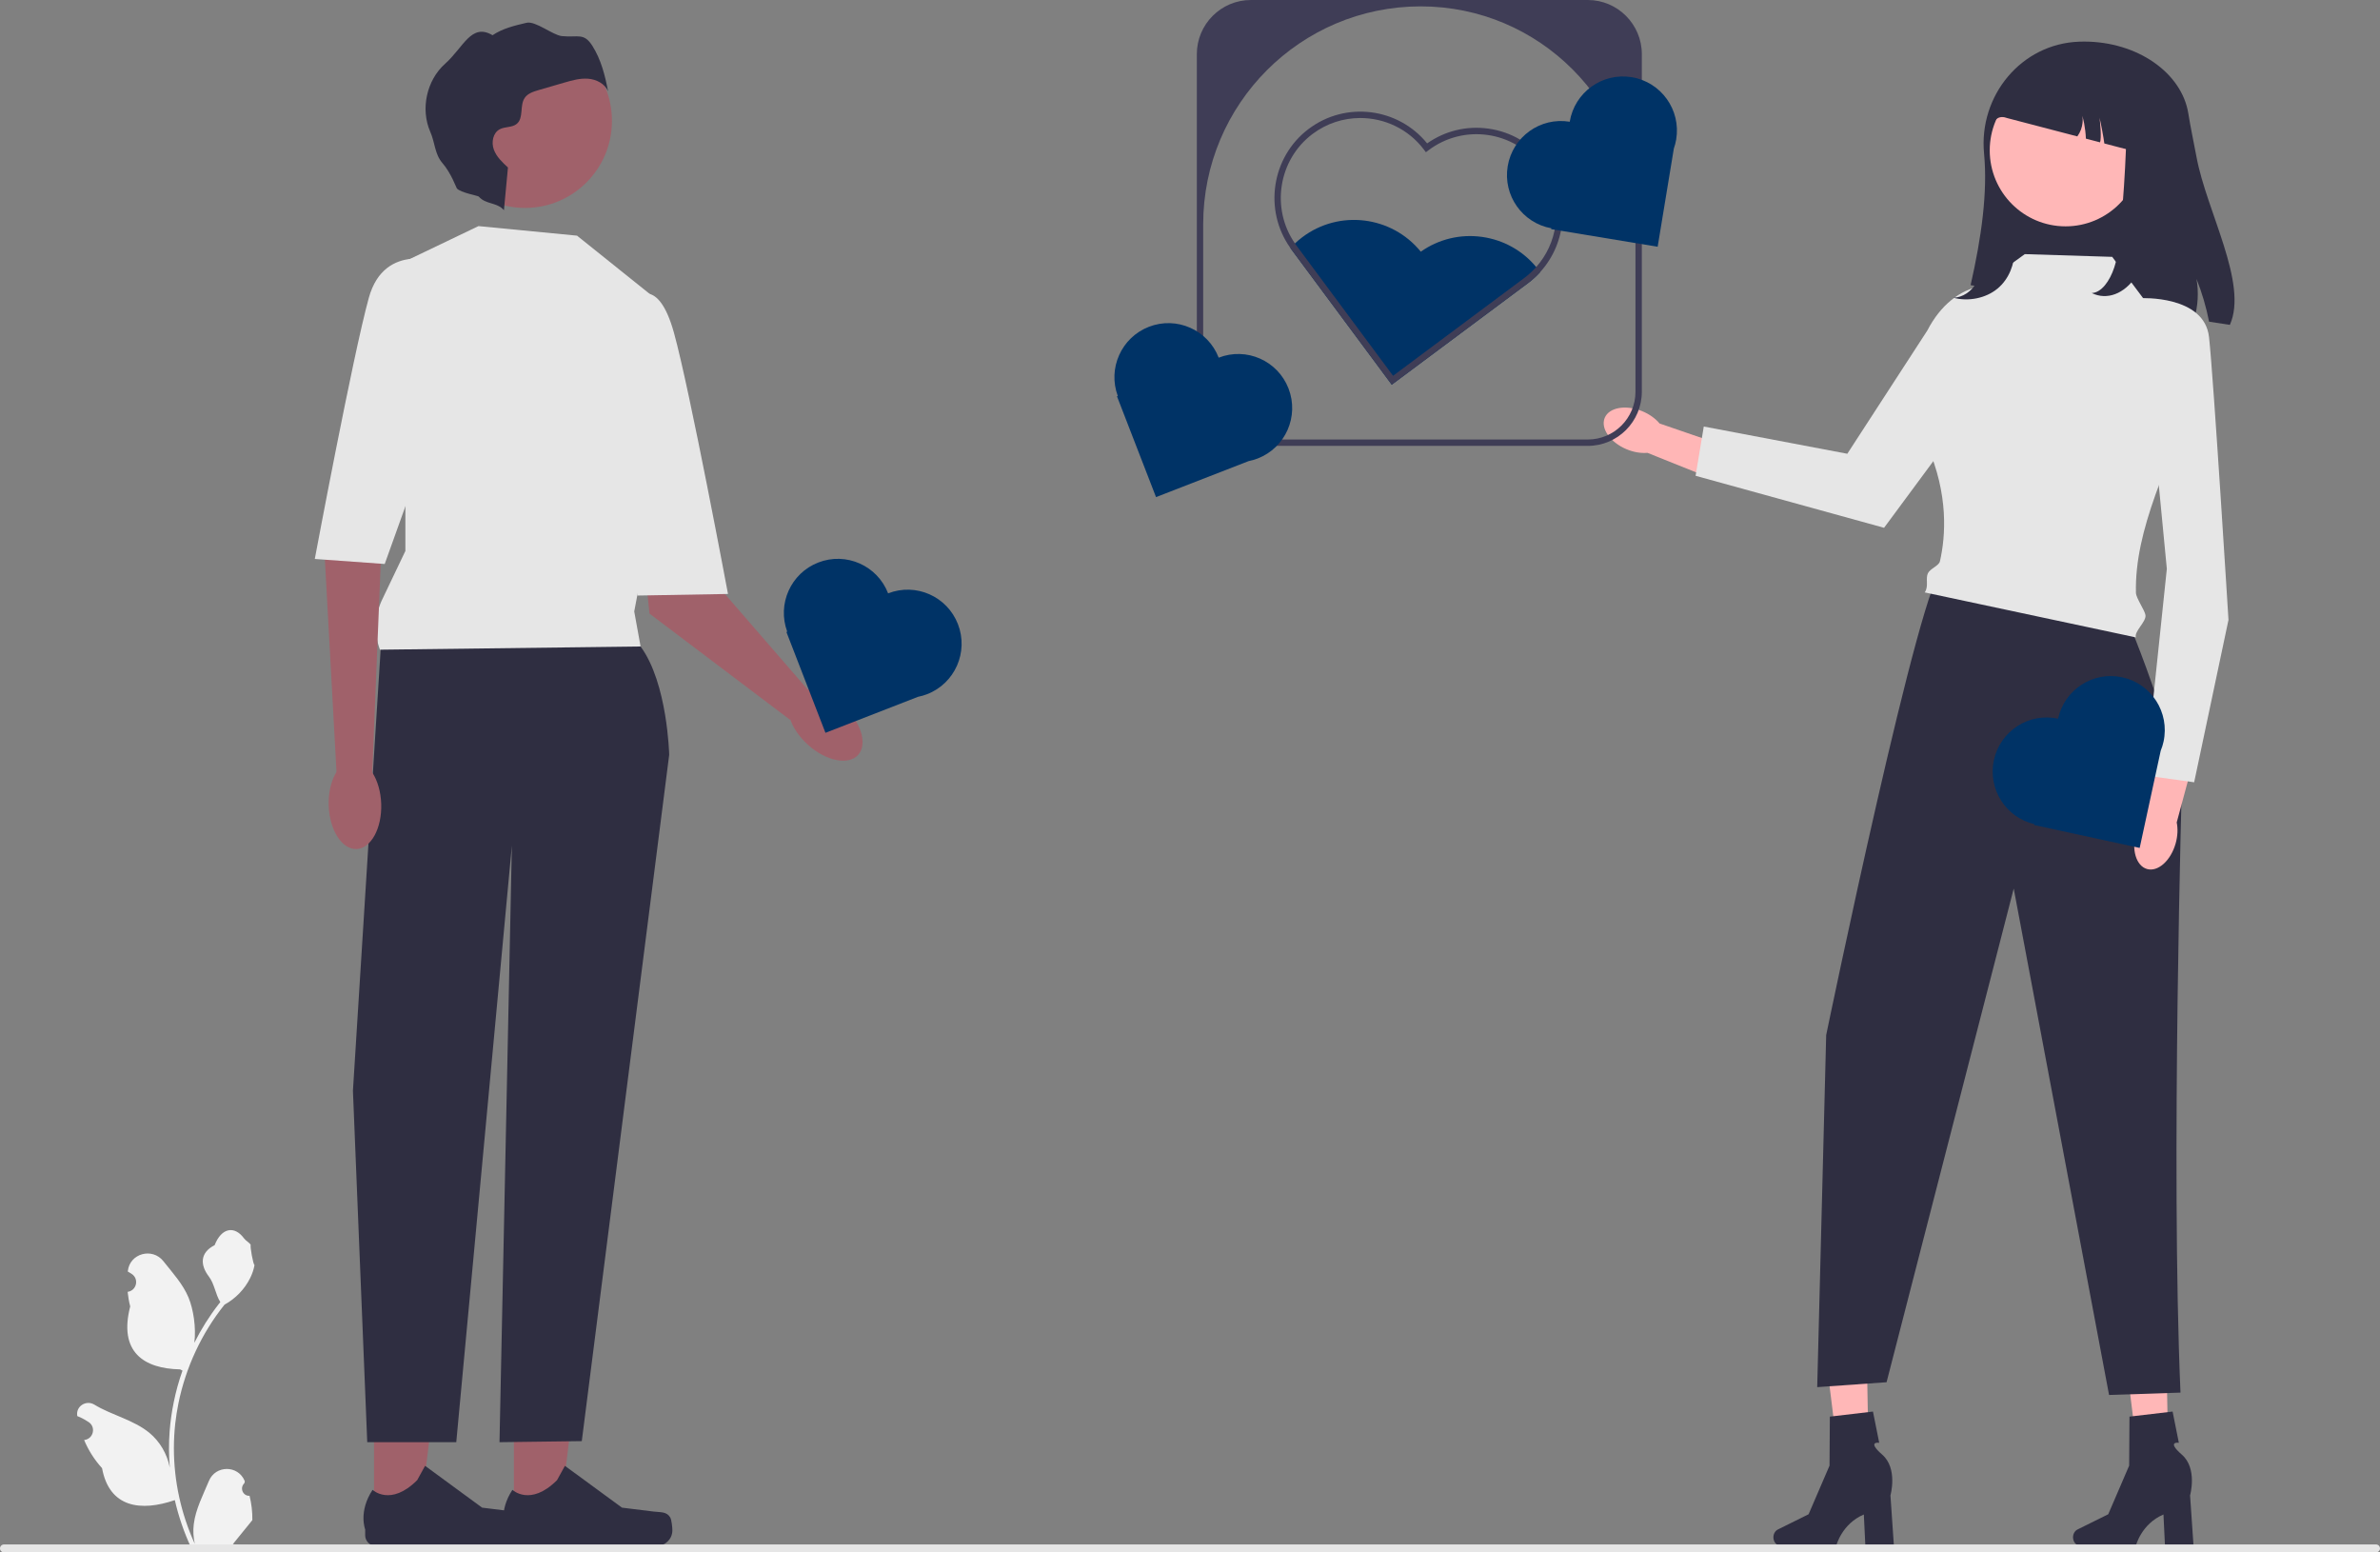 <svg width="161" height="105" viewBox="0 0 161 105" fill="none" xmlns="http://www.w3.org/2000/svg">
<rect x="0" y="0" width="161" height="105" fill="#808080" stroke="none"/>
<g clip-path="url(#clip0_1647_24318)">
<path d="M104.097 18.285C104.039 18.209 103.981 18.134 103.919 18.061C102.992 16.943 101.7 16.226 100.255 16.023C98.784 15.818 97.32 16.174 96.112 17.023C94.146 14.601 90.59 14.155 88.085 16.053C87.913 16.183 87.752 16.32 87.599 16.465C87.492 16.566 87.391 16.672 87.294 16.779C87.304 16.796 87.315 16.811 87.328 16.829L94.148 26.02L94.32 25.891C94.682 25.624 103.128 19.332 103.394 19.131C103.685 18.912 103.949 18.668 104.186 18.408C104.158 18.367 104.127 18.326 104.097 18.285Z" fill="#003366"/>
<path d="M104.527 10.961C103.59 9.716 102.224 8.914 100.685 8.699C99.214 8.494 97.75 8.85 96.542 9.698C94.576 7.277 91.02 6.831 88.515 8.729C86.008 10.625 85.468 14.226 87.294 16.779C87.304 16.796 87.315 16.811 87.328 16.828L94.148 26.02L94.32 25.891C94.682 25.624 103.128 19.331 103.394 19.131C103.684 18.912 103.949 18.668 104.185 18.407C106.039 16.374 106.245 13.235 104.527 10.961ZM103.919 18.061C103.684 18.326 103.422 18.569 103.134 18.787C102.891 18.972 95.471 24.497 94.237 25.417L87.674 16.572C87.648 16.538 87.623 16.501 87.599 16.464C85.96 14.104 86.474 10.814 88.775 9.072C89.747 8.337 90.887 7.982 92.02 7.982C93.654 7.982 95.271 8.72 96.329 10.125L96.458 10.297L96.63 10.166C99.001 8.371 102.392 8.843 104.185 11.219C105.054 12.372 105.422 13.791 105.224 15.222C105.076 16.294 104.622 17.272 103.919 18.061Z" fill="#3F3D56"/>
<path d="M150.843 21.973L149.439 21.758C149.245 20.771 148.959 19.8 148.587 18.865C148.747 19.774 148.686 20.72 148.424 21.603L133.306 19.287C134.046 16.03 134.465 12.986 134.216 10.382C133.844 6.474 136.734 2.957 140.649 2.819C140.757 2.815 140.866 2.812 140.976 2.812C144.603 2.812 147.598 4.936 148.035 7.681C148.19 8.663 148.407 9.637 148.587 10.617C149.265 14.287 152.099 19.179 150.843 21.973Z" fill="#2F2E41"/>
<path d="M111.104 27.816C111.592 28.019 111.993 28.315 112.266 28.643L117.033 30.281L116.189 32.531L111.444 30.628C111.019 30.666 110.526 30.591 110.039 30.388C108.925 29.925 108.26 28.974 108.554 28.263C108.848 27.553 109.99 27.353 111.104 27.816Z" fill="#FFB6B6"/>
<path d="M126.434 100.039L124.549 100.084L123.498 91.597L126.28 91.531L126.434 100.039Z" fill="#FFB7B7"/>
<path d="M119.965 103.978C119.965 104.298 120.191 104.556 120.47 104.556H124.213C124.213 104.556 124.581 103.073 126.083 102.435L126.186 104.556H128.117L127.883 101.145C127.883 101.145 128.399 99.32 127.327 98.387C126.254 97.454 127.123 97.584 127.123 97.584L126.701 95.473L123.784 95.816L123.762 99.131L122.346 102.42L120.27 103.448C120.085 103.54 119.965 103.748 119.965 103.978Z" fill="#2F2E41"/>
<path d="M146.703 100.039L144.818 100.084L143.767 91.597L146.549 91.531L146.703 100.039Z" fill="#FFB7B7"/>
<path d="M140.234 103.978C140.234 104.298 140.46 104.556 140.739 104.556H144.482C144.482 104.556 144.85 103.073 146.352 102.435L146.455 104.556H148.386L148.152 101.145C148.152 101.145 148.669 99.32 147.596 98.387C146.523 97.454 147.392 97.584 147.392 97.584L146.97 95.473L144.053 95.816L144.031 99.131L142.616 102.42L140.539 103.448C140.354 103.54 140.234 103.748 140.234 103.978Z" fill="#2F2E41"/>
<path d="M131.491 38.344L143.102 40.282C144.625 42.803 147.618 52.346 147.618 52.346C147.618 52.346 146.834 78.855 147.504 94.192L142.672 94.351L136.222 60.1L127.621 93.489L122.929 93.822L123.536 70.009C123.536 70.009 130.019 38.639 131.491 38.344Z" fill="#2F2E41"/>
<path d="M136.972 17.188L142.885 17.373L148.982 25.517C146.617 31.504 144.393 35.827 144.49 40.096C144.499 40.458 145.087 41.27 145.135 41.604C145.201 42.055 144.345 42.717 144.49 43.112L130.201 40.068C130.49 39.66 130.241 39.143 130.416 38.776C130.57 38.453 131.16 38.275 131.231 37.962C131.618 36.27 131.825 33.447 130.369 30.131C129.333 27.774 133.891 22.274 133.646 19.594L136.972 17.188Z" fill="#E6E6E6"/>
<path d="M138.328 20.99L127.451 35.698L114.702 32.181L115.256 28.849L124.965 30.691L130.381 22.35C132.149 18.925 135.635 18.235 138.328 20.99Z" fill="#E6E6E6"/>
<path d="M139.73 15.309C142.563 15.309 144.859 13.008 144.859 10.17C144.859 7.332 142.563 5.031 139.73 5.031C136.897 5.031 134.6 7.332 134.6 10.17C134.6 13.008 136.897 15.309 139.73 15.309Z" fill="#FFB7B7"/>
<path d="M144.5 56.292C144.644 55.783 144.891 55.349 145.185 55.04L146.253 50.105L148.582 50.684L147.248 55.627C147.335 56.045 147.318 56.544 147.174 57.053C146.844 58.215 145.979 58.987 145.24 58.777C144.502 58.567 144.17 57.455 144.5 56.292Z" fill="#FFB6B6"/>
<path d="M144.822 20.168C144.822 20.168 149.122 19.949 149.435 22.805C149.748 25.662 150.75 41.93 150.75 41.93L148.428 52.911L145.117 52.45L146.58 38.473L144.822 20.168Z" fill="#E6E6E6"/>
<path d="M144.945 5.801C144.945 6.962 144.302 8.457 144.302 10.213L142.352 9.704C142.313 9.364 142.115 8.3 142.027 7.968C142.072 8.281 142.169 9.33 142.062 9.627L141.105 9.377C141.098 9.198 141.083 9.019 141.062 8.843C141.023 8.502 140.959 8.166 140.87 7.835C140.916 8.147 140.879 8.468 140.772 8.765C140.709 8.929 140.627 9.084 140.524 9.226L135.802 7.992C134.659 7.561 134.484 9.078 134.502 10.984C134.502 10.984 133.857 4.306 138.759 3.921L139.499 3.18C143.952 3.436 144.945 4.36 144.945 5.801Z" fill="#2F2E41"/>
<path d="M134.434 12.125C134.61 13.918 134.396 15.723 134.141 17.509C134.059 18.084 133.968 18.672 133.662 19.184C133.356 19.695 132.788 20.123 132.136 20.136C133.161 20.413 134.342 20.17 135.125 19.521C135.92 18.862 136.27 17.864 136.297 16.898C136.323 15.931 136.063 14.979 135.803 14.041L134.434 12.125Z" fill="#2F2E41"/>
<path d="M143.797 5.215C143.973 8.485 143.759 11.774 143.504 15.03C143.422 16.078 143.331 17.151 143.025 18.084C142.719 19.017 142.151 19.796 141.499 19.82C142.524 20.325 143.705 19.882 144.488 18.699C145.283 17.498 145.633 15.678 145.66 13.916C145.687 12.155 145.426 10.419 145.166 8.708L143.797 5.215Z" fill="#2F2E41"/>
<path d="M34.763 102.704L37.849 102.704L39.318 90.777L34.763 90.778L34.763 102.704Z" fill="#A0616A"/>
<path d="M45.337 102.633C45.434 102.795 45.484 103.319 45.484 103.507C45.484 104.087 45.015 104.557 44.437 104.557H34.879C34.484 104.557 34.164 104.236 34.164 103.841V103.442C34.164 103.442 33.691 102.244 34.664 100.767C34.664 100.767 35.874 101.923 37.682 100.112L38.215 99.144L42.075 101.972L44.214 102.236C44.682 102.294 45.097 102.227 45.337 102.633Z" fill="#2F2E41"/>
<path d="M25.302 102.704L28.389 102.704L29.857 90.777L25.302 90.778L25.302 102.704Z" fill="#A0616A"/>
<path d="M35.877 102.633C35.973 102.795 36.024 103.319 36.024 103.507C36.024 104.087 35.555 104.557 34.976 104.557H25.418C25.023 104.557 24.703 104.236 24.703 103.841V103.442C24.703 103.442 24.23 102.244 25.204 100.767C25.204 100.767 26.414 101.923 28.222 100.112L28.755 99.144L32.614 101.972L34.753 102.236C35.221 102.294 35.636 102.227 35.877 102.633Z" fill="#2F2E41"/>
<path d="M25.81 42.974L23.875 73.778L24.843 97.545H30.865L34.626 57.191L33.79 97.545L39.356 97.473L45.269 51.052C45.269 51.052 45.162 46.205 43.334 43.728C41.507 41.251 25.81 42.974 25.81 42.974Z" fill="#2F2E41"/>
<path d="M48.218 35.887L43.371 36.078L43.937 41.502L53.44 48.681L54.73 46.743L47.906 38.871L48.218 35.887Z" fill="#A0616A"/>
<path d="M39.034 15.939L32.368 15.293L27.423 17.663V37.265L25.85 40.559C25.344 41.62 25.29 42.842 25.703 43.943L43.334 43.727L42.904 41.358L43.764 36.834L44.409 20.247L39.034 15.939Z" fill="#E6E6E6"/>
<path d="M43.011 20.14C43.011 20.14 44.517 18.632 45.592 22.51C46.667 26.387 49.247 40.173 49.247 40.173L43.119 40.281L41.506 25.526L43.011 20.14Z" fill="#E6E6E6"/>
<path d="M25.81 36.727L25.165 52.636L22.8 52.882L21.94 37.157L25.81 36.727Z" fill="#A0616A"/>
<path d="M29.895 17.773C29.895 17.773 26.025 16.265 24.95 20.142C23.875 24.02 21.295 37.806 21.295 37.806L26.025 38.146L31.401 23.158L29.895 17.773Z" fill="#E6E6E6"/>
<path d="M35.517 14.064C38.764 14.064 41.397 11.427 41.397 8.173C41.397 4.919 38.764 2.281 35.517 2.281C32.269 2.281 29.636 4.919 29.636 8.173C29.636 11.427 32.269 14.064 35.517 14.064Z" fill="#A0616A"/>
<path d="M24.113 57.427C25.094 57.394 25.844 56.024 25.788 54.369C25.732 52.713 24.891 51.398 23.91 51.432C22.928 51.465 22.179 52.834 22.235 54.49C22.291 56.145 23.132 57.46 24.113 57.427Z" fill="#A0616A"/>
<path d="M58.05 51.059C58.71 50.331 58.253 48.837 57.029 47.724C55.805 46.61 54.278 46.297 53.618 47.025C52.958 47.754 53.415 49.247 54.639 50.36C55.863 51.474 57.39 51.787 58.05 51.059Z" fill="#A0616A"/>
<path d="M40.073 3.102C39.49 2.183 39.089 2.554 38.008 2.441C37.388 2.376 36.228 1.4 35.622 1.541C34.822 1.727 34.002 1.922 33.32 2.382C31.876 1.53 31.362 3.197 30.11 4.312C28.857 5.428 28.433 7.378 29.107 8.915C29.429 9.646 29.404 10.423 29.927 11.027C30.528 11.723 30.86 12.691 30.906 12.745C31.157 13.034 32.336 13.237 32.384 13.293C32.856 13.839 33.617 13.671 34.09 14.216L34.362 11.328C33.98 10.976 33.584 10.605 33.406 10.117C33.227 9.628 33.345 8.989 33.803 8.744C34.164 8.552 34.646 8.638 34.959 8.377C35.439 7.977 35.143 7.142 35.492 6.625C35.698 6.319 36.081 6.196 36.434 6.093C37.008 5.926 37.582 5.759 38.155 5.593C38.689 5.437 39.237 5.281 39.791 5.325C40.344 5.369 40.914 5.659 41.133 6.17C40.931 5.1 40.656 4.021 40.073 3.102Z" fill="#2F2E41"/>
<path d="M60.079 40.132C59.349 38.249 57.234 37.315 55.355 38.046C53.493 38.769 52.562 40.855 53.253 42.724L53.199 42.746L55.84 49.565L62.103 47.129C62.31 47.088 62.517 47.03 62.72 46.951C64.6 46.22 65.532 44.101 64.803 42.218C64.073 40.335 61.958 39.401 60.079 40.132Z" fill="#003366"/>
<path d="M111.065 3.662V26.496C111.065 28.515 109.425 30.158 107.409 30.158H84.618C82.602 30.158 80.962 28.515 80.962 26.496V3.662C80.962 1.643 82.602 0 84.618 0H107.409C109.425 0 111.065 1.643 111.065 3.662ZM107.409 29.727C109.191 29.727 110.635 28.28 110.635 26.496V14.984C110.635 6.946 104.131 0.431 96.108 0.431C87.981 0.431 81.392 7.031 81.392 15.174V26.496C81.392 28.28 82.836 29.727 84.618 29.727H107.409Z" fill="#3F3D56"/>
<path d="M106.187 8.234C104.198 7.905 102.319 9.254 101.991 11.246C101.665 13.22 102.984 15.085 104.942 15.44L104.932 15.498L112.136 16.689L113.23 10.049C113.3 9.849 113.355 9.641 113.391 9.425C113.719 7.433 112.373 5.55 110.384 5.221C108.394 4.892 106.516 6.241 106.187 8.234Z" fill="#003366"/>
<path d="M82.441 24.191C81.711 22.308 79.596 21.373 77.717 22.104C75.855 22.828 74.924 24.914 75.615 26.783L75.56 26.804L78.202 33.623L84.465 31.188C84.672 31.147 84.878 31.089 85.082 31.009C86.962 30.279 87.894 28.16 87.165 26.277C86.435 24.394 84.32 23.46 82.441 24.191Z" fill="#003366"/>
<path d="M139.223 48.61C137.252 48.182 135.309 49.435 134.881 51.409C134.458 53.364 135.682 55.292 137.62 55.745L137.608 55.802L144.743 57.351L146.166 50.774C146.246 50.578 146.312 50.373 146.358 50.159C146.785 48.185 145.534 46.238 143.564 45.81C141.593 45.382 139.65 46.636 139.223 48.61Z" fill="#003366"/>
<path d="M16.882 101.17C16.438 101.198 16.192 100.645 16.529 100.322L16.562 100.189C16.558 100.179 16.553 100.168 16.549 100.157C16.099 99.084 14.577 99.091 14.132 100.166C13.736 101.12 13.233 102.076 13.109 103.084C13.053 103.529 13.079 103.983 13.177 104.42C12.251 102.393 11.763 100.179 11.763 97.953C11.763 97.394 11.794 96.834 11.856 96.276C11.908 95.82 11.979 95.367 12.07 94.917C12.566 92.488 13.64 90.174 15.188 88.242C15.932 87.834 16.553 87.197 16.928 86.433C17.063 86.157 17.168 85.861 17.218 85.559C17.134 85.57 16.899 84.278 16.963 84.198C16.845 84.019 16.634 83.93 16.505 83.755C15.863 82.884 14.98 83.036 14.519 84.219C13.533 84.718 13.524 85.544 14.128 86.338C14.513 86.844 14.566 87.528 14.903 88.069C14.869 88.114 14.832 88.157 14.798 88.201C14.161 89.019 13.61 89.899 13.146 90.823C13.277 89.796 13.084 88.559 12.754 87.762C12.378 86.853 11.673 86.088 11.053 85.303C10.307 84.359 8.779 84.771 8.648 85.967C8.647 85.978 8.645 85.99 8.644 86.002C8.736 86.054 8.827 86.109 8.915 86.168C9.418 86.501 9.244 87.282 8.648 87.374L8.634 87.376C8.668 87.709 8.725 88.038 8.808 88.363C8.012 91.447 9.73 92.57 12.184 92.62C12.238 92.648 12.291 92.676 12.345 92.702C12.097 93.403 11.898 94.123 11.751 94.852C11.619 95.496 11.527 96.147 11.476 96.801C11.412 97.626 11.418 98.455 11.487 99.279L11.483 99.25C11.306 98.343 10.815 97.495 10.101 96.908C9.038 96.033 7.535 95.711 6.388 95.007C5.836 94.669 5.128 95.106 5.224 95.748L5.229 95.778C5.4 95.848 5.567 95.929 5.728 96.019C5.82 96.071 5.91 96.126 5.998 96.185C6.501 96.518 6.328 97.299 5.731 97.392L5.718 97.394C5.708 97.395 5.7 97.397 5.69 97.398C5.983 98.095 6.392 98.742 6.903 99.3C7.4 101.992 9.538 102.247 11.824 101.463H11.826C12.076 102.554 12.441 103.62 12.91 104.636H16.785C16.799 104.592 16.811 104.548 16.824 104.505C16.466 104.527 16.105 104.506 15.752 104.441C16.039 104.087 16.327 103.731 16.614 103.378C16.621 103.371 16.627 103.364 16.632 103.357C16.778 103.176 16.925 102.997 17.071 102.816L17.071 102.815C17.08 102.26 17.014 101.707 16.882 101.17Z" fill="#F2F2F2"/>
<path d="M0.268 104.998H160.732C160.88 104.998 161 104.878 161 104.73C161 104.581 160.88 104.461 160.732 104.461H0.268C0.12 104.461 0 104.581 0 104.73C0 104.878 0.12 104.998 0.268 104.998Z" fill="#E6E6E6"/>
</g>
<defs>
<clipPath id="clip0_1647_24318">
<rect width="161" height="105" fill="white"/>
</clipPath>
</defs>
</svg>
